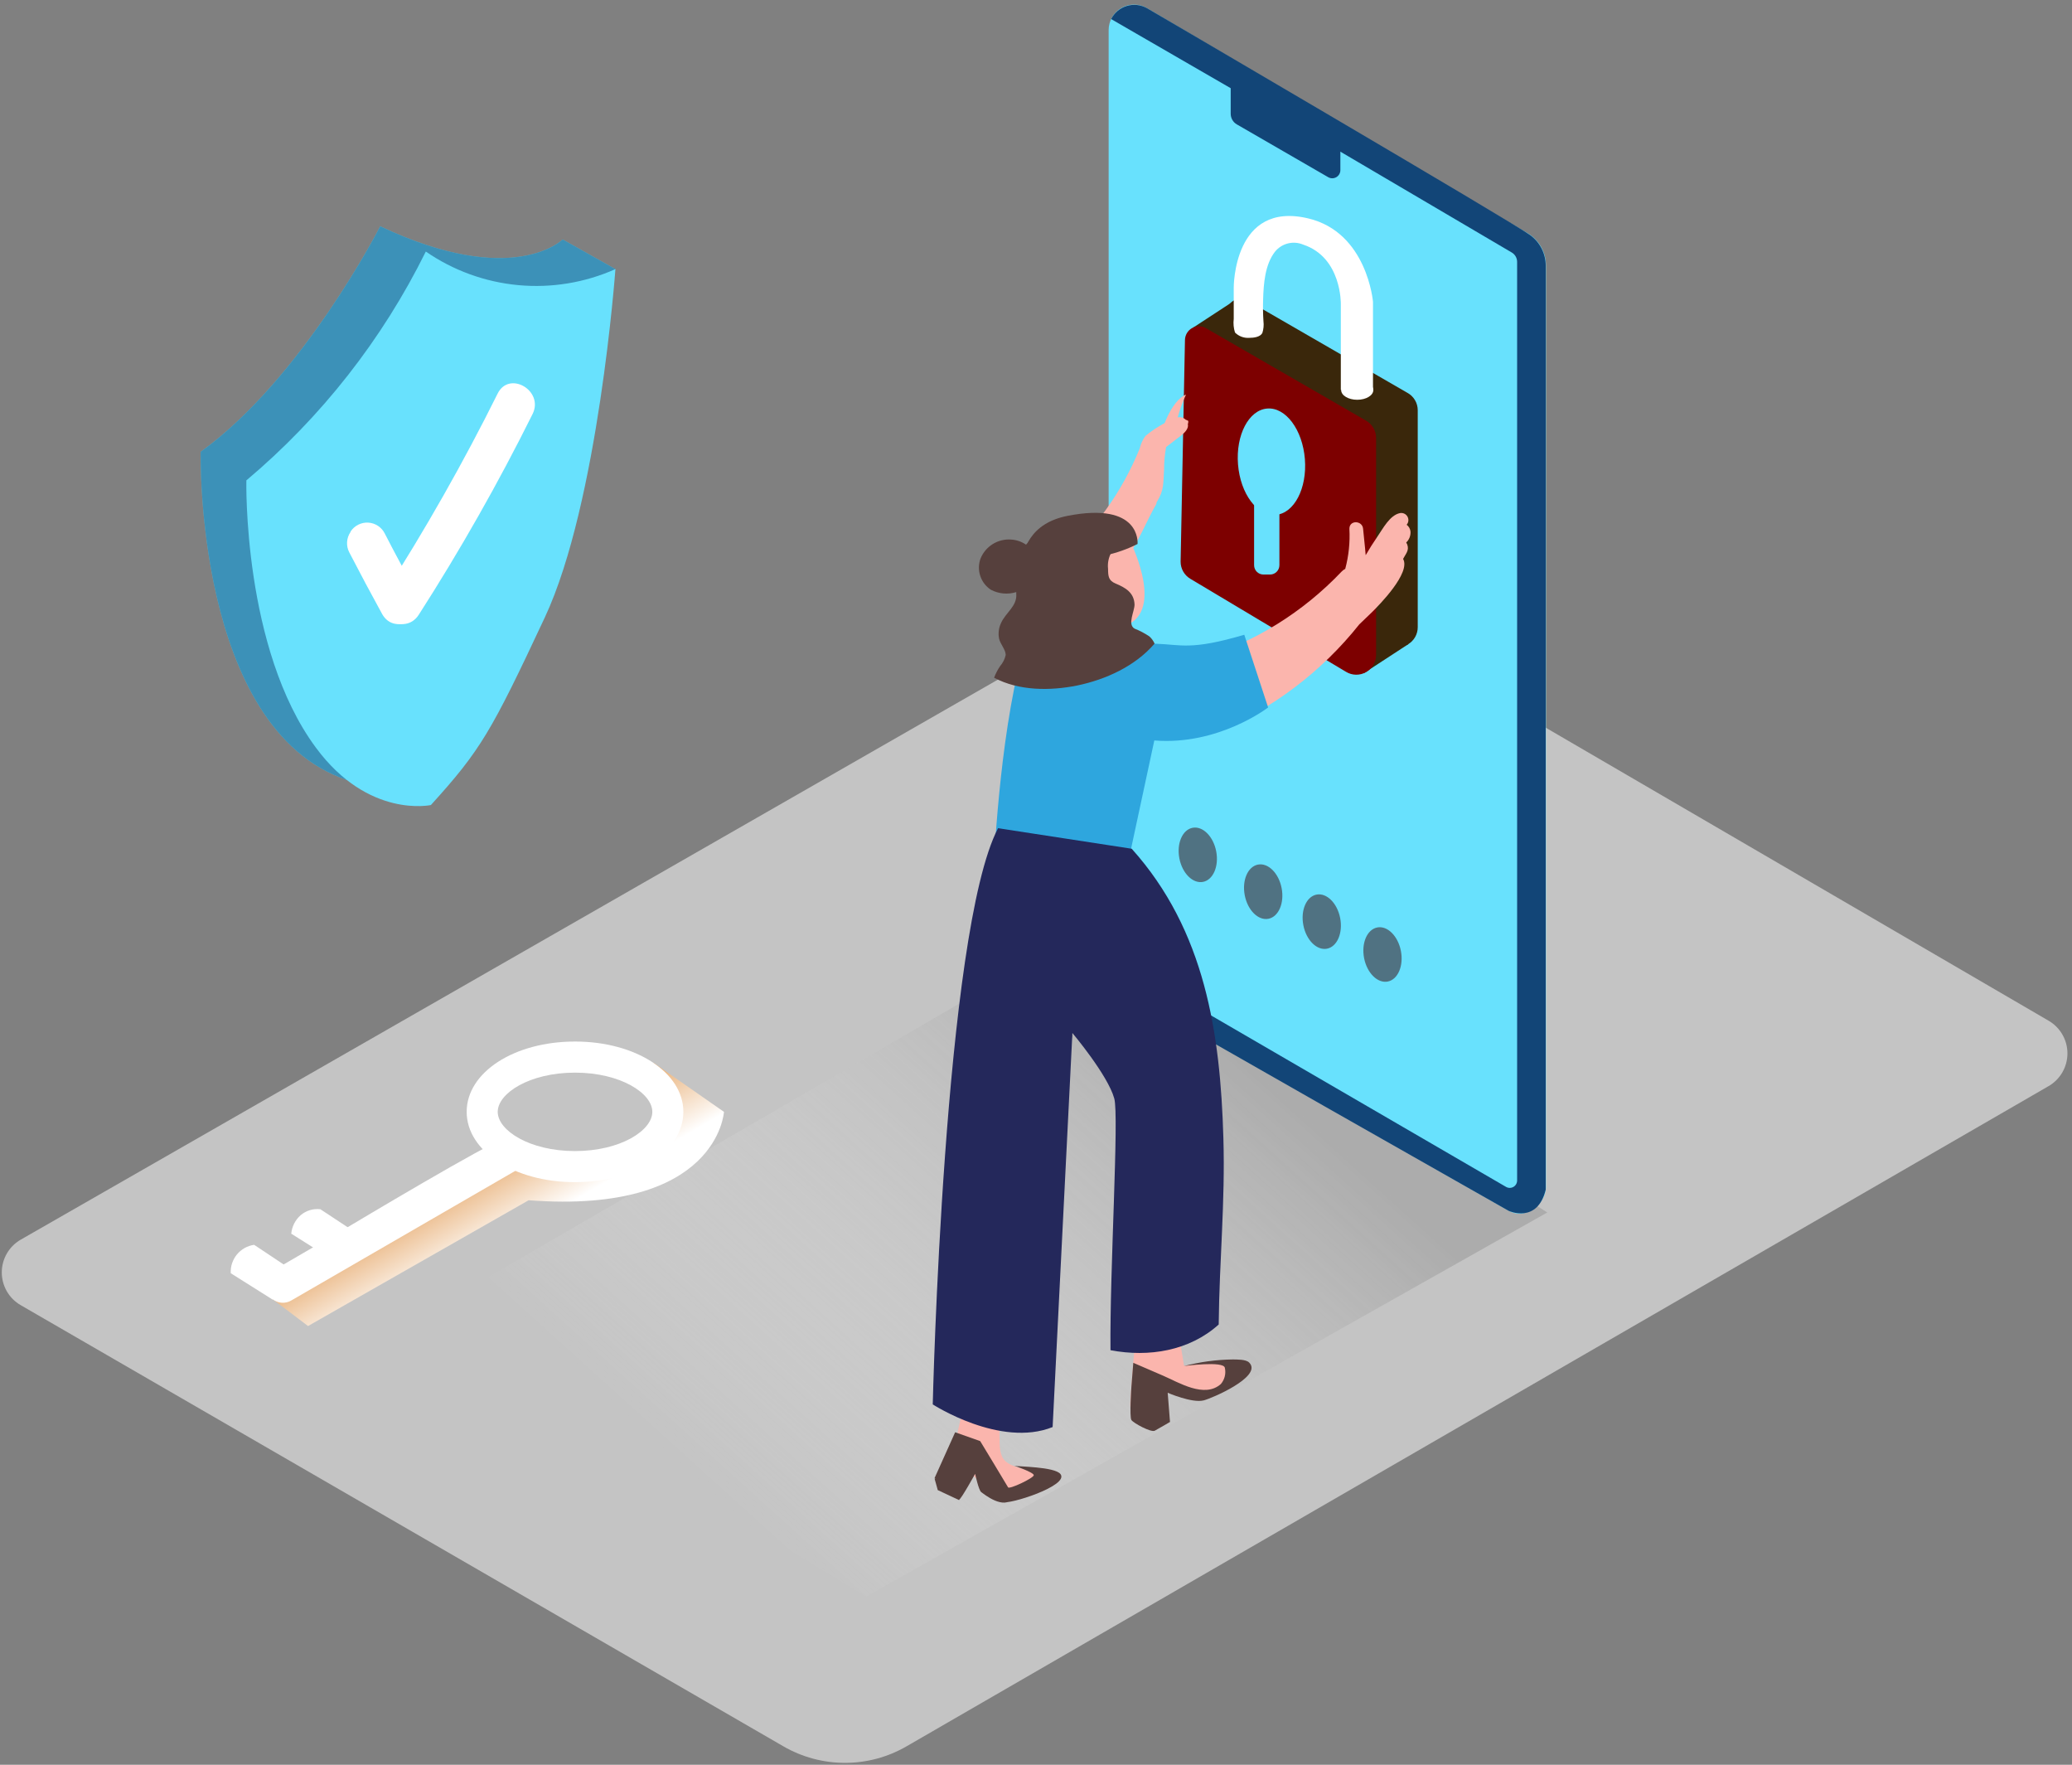 <svg width="404" height="344" viewBox="0 0 404 344" fill="none" xmlns="http://www.w3.org/2000/svg">
<rect x="0" y="0" width="404" height="344" fill="#808080" stroke="none"/>
<path d="M399.444 198.969L243.959 108.39C242.842 107.744 241.574 107.404 240.284 107.404C238.994 107.404 237.726 107.744 236.609 108.39L4.037 241.646C2.915 242.291 1.984 243.22 1.336 244.341C0.688 245.462 0.347 246.734 0.347 248.029C0.347 249.324 0.688 250.596 1.336 251.717C1.984 252.838 2.915 253.768 4.037 254.413L152.75 340.41C156.399 342.52 160.538 343.63 164.751 343.63C168.965 343.63 173.104 342.52 176.753 340.41L399.444 211.71C400.559 211.063 401.485 210.134 402.128 209.016C402.772 207.898 403.111 206.63 403.111 205.34C403.111 204.049 402.772 202.781 402.128 201.663C401.485 200.545 400.559 199.616 399.444 198.969Z" fill="#C4C4C4"/>
<path style="mix-blend-mode:multiply" opacity="0.63" d="M301.694 236.343L168.902 311.208L80.07 257.72L213.517 180.269L301.694 236.343Z" fill="url(#paint0_linear_1_131)"/>
<path d="M223.643 1.596C241.248 12.033 284.796 37.863 297.813 45.431C298.924 46.076 299.844 47.004 300.48 48.12C301.117 49.237 301.447 50.503 301.437 51.788V230.886C301.707 234.541 297.582 237.913 294.228 236.034L220.983 194.284C218.04 192.598 216.164 190.217 216.164 186.807V5.868C216.162 4.992 216.391 4.13 216.83 3.371C217.268 2.612 217.9 1.983 218.66 1.549C219.421 1.114 220.283 0.89 221.158 0.898C222.033 0.906 222.891 1.147 223.643 1.596Z" fill="#68E1FD"/>
<path d="M216.653 3.719L239.963 17.194V22.175C239.963 22.595 240.073 23.007 240.283 23.371C240.493 23.735 240.794 24.037 241.158 24.247L258.981 34.543C259.222 34.681 259.496 34.753 259.774 34.751C260.052 34.749 260.325 34.674 260.565 34.533C260.804 34.392 261.003 34.19 261.14 33.948C261.277 33.706 261.348 33.431 261.345 33.153V29.562L294.755 49.214C295.074 49.401 295.34 49.667 295.525 49.988C295.709 50.308 295.807 50.672 295.809 51.042V230.063C295.817 230.321 295.756 230.577 295.632 230.803C295.508 231.029 295.325 231.218 295.103 231.35C294.881 231.481 294.628 231.551 294.37 231.551C294.112 231.551 293.859 231.481 293.637 231.35L216.113 186.305C215.986 187.694 216.236 189.091 216.838 190.349C217.44 191.606 218.37 192.677 219.531 193.448C223.553 196.022 294.177 236.034 294.177 236.034C294.177 236.034 299.766 238.608 301.386 231.89V51.801C301.388 50.636 301.114 49.488 300.587 48.45C300.06 47.412 299.294 46.514 298.353 45.83C295.179 43.449 223.643 1.596 223.643 1.596C223.048 1.261 222.392 1.051 221.713 0.977C221.035 0.903 220.349 0.967 219.696 1.165C219.043 1.364 218.437 1.692 217.914 2.131C217.391 2.57 216.962 3.11 216.653 3.719Z" fill="#124577"/>
<path style="mix-blend-mode:multiply" d="M95.49 229.574C97.315 231.272 101.054 225.262 103.328 226.073C106.835 227.302 110.501 228.018 114.212 228.196C117.656 228.588 121.132 227.823 124.094 226.021C125.425 225.036 126.495 223.739 127.212 222.245C127.928 220.751 128.27 219.104 128.207 217.447C128.143 215.791 127.677 214.175 126.848 212.74C126.02 211.305 124.854 210.094 123.452 209.213L127.486 207.206L141.159 216.729C141.159 216.729 140.028 236.768 103.071 233.962L60.062 258.479L49.076 250.165L95.49 229.574Z" fill="url(#paint1_linear_1_131)"/>
<path d="M90.993 216.729C90.993 209.007 100.27 203.023 112.118 203.023C123.966 203.023 133.243 209.046 133.243 216.729C133.243 224.413 123.966 230.436 112.118 230.436C100.27 230.436 90.993 224.413 90.993 216.729ZM97.045 216.729C97.045 220.346 103.239 224.374 112.118 224.374C120.997 224.374 127.191 220.346 127.191 216.729C127.191 213.113 120.997 209.085 112.118 209.085C103.239 209.085 97.045 213.113 97.045 216.729Z" fill="white"/>
<path d="M97.559 222.444C96.865 221.813 67.85 239.175 67.85 239.175L49.076 250.101L53.162 253.267C53.672 253.662 54.288 253.896 54.93 253.939C55.573 253.983 56.215 253.834 56.773 253.512L101.915 227.399L97.559 222.444Z" fill="white"/>
<path d="M49.551 242.649L57.171 247.72L53.162 253.331L44.989 248.183C44.922 246.857 45.353 245.553 46.197 244.529C47.041 243.505 48.238 242.834 49.551 242.649Z" fill="white"/>
<path d="M58.611 236.884C59.138 236.433 59.752 236.096 60.416 235.894C61.079 235.693 61.777 235.631 62.465 235.713L69.79 240.539L65.781 246.15L56.786 240.474C56.918 239.089 57.57 237.806 58.611 236.884Z" fill="white"/>
<path d="M119.995 52.458L109.715 46.679C109.715 46.679 100.052 56.357 74.133 44.105C74.133 44.105 59.047 73.706 39.13 88.069C39.13 88.069 37.961 142.045 67.644 152.045" fill="#68E1FD"/>
<path opacity="0.51" d="M119.995 52.458L109.715 46.679C109.715 46.679 100.052 56.357 74.133 44.105C74.133 44.105 59.047 73.706 39.13 88.069C39.13 88.069 37.961 142.045 67.644 152.045" fill="#124577"/>
<path d="M48.035 93.641C62.645 81.349 74.559 66.161 83.025 49.034C88.38 52.727 94.591 54.98 101.064 55.58C107.537 56.179 114.056 55.104 119.995 52.458C119.995 52.458 116.692 98.004 106.233 120.346C95.773 142.689 93.704 146.241 84.015 156.923C84.015 156.923 71.833 159.6 61.605 145.752C47.303 126.473 48.035 93.641 48.035 93.641Z" fill="#68E1FD"/>
<path d="M81.355 115.739C79.162 111.869 77.055 107.961 75.033 104.015C74.731 103.405 74.274 102.885 73.708 102.509C73.141 102.133 72.486 101.914 71.807 101.873C71.129 101.833 70.452 101.973 69.845 102.279C69.238 102.585 68.722 103.046 68.351 103.616V103.693C67.951 104.272 67.716 104.95 67.673 105.654C67.63 106.357 67.78 107.058 68.107 107.682C70.201 111.737 72.347 115.752 74.532 119.729C77.063 124.156 83.925 120.179 81.355 115.739Z" fill="white"/>
<path d="M74.84 115.842C82.941 103.214 90.35 90.153 97.032 76.717C99.294 72.161 106.104 76.164 103.842 80.707C97.16 94.143 89.752 107.203 81.65 119.832C78.926 124.092 72.09 120.141 74.84 115.842Z" fill="white"/>
<path d="M265.984 131.183C265.984 131.183 274.568 125.597 274.645 125.533C274.722 125.469 268.926 121.041 268.926 121.041L265.534 127.412" fill="#3A270B"/>
<path d="M232.677 63.835L240.335 58.828L242.224 68.957L234.476 67.374" fill="#3A270B"/>
<path d="M243.265 58.584C242.855 58.347 242.391 58.221 241.917 58.218C241.444 58.215 240.978 58.336 240.566 58.569C240.154 58.801 239.809 59.137 239.565 59.544C239.322 59.95 239.189 60.413 239.179 60.887L238.331 104.118C238.331 104.788 238.505 105.446 238.836 106.028C239.167 106.61 239.644 107.096 240.22 107.438L270.584 125.572C271.17 125.926 271.839 126.117 272.524 126.127C273.208 126.136 273.882 125.963 274.477 125.625C275.073 125.287 275.567 124.796 275.911 124.203C276.254 123.61 276.433 122.937 276.431 122.251V79.974C276.433 79.279 276.248 78.597 275.895 77.999C275.542 77.401 275.035 76.909 274.426 76.576L243.265 58.584Z" fill="#3A270B"/>
<path d="M235.131 63.963C234.721 63.726 234.257 63.6 233.783 63.597C233.31 63.595 232.844 63.716 232.432 63.948C232.019 64.181 231.675 64.517 231.431 64.923C231.188 65.33 231.055 65.793 231.045 66.267L230.197 109.497C230.197 110.167 230.371 110.826 230.702 111.408C231.033 111.99 231.51 112.476 232.085 112.818L262.463 130.964C263.049 131.318 263.718 131.51 264.402 131.519C265.087 131.528 265.761 131.355 266.356 131.017C266.951 130.679 267.446 130.188 267.789 129.596C268.133 129.003 268.312 128.329 268.31 127.644V85.366C268.312 84.671 268.126 83.989 267.774 83.391C267.421 82.793 266.913 82.302 266.305 81.968L235.131 63.963Z" fill="#7D0000"/>
<path d="M248.734 100.367C252.334 100.079 254.884 95.205 254.428 89.48C253.972 83.755 250.683 79.347 247.083 79.635C243.482 79.922 240.932 84.797 241.388 90.522C241.844 96.247 245.133 100.655 248.734 100.367Z" fill="#68E1FD"/>
<path d="M247.634 91.466H246.349C245.341 91.466 244.524 92.284 244.524 93.294V110.166C244.524 111.176 245.341 111.994 246.349 111.994H247.634C248.642 111.994 249.459 111.176 249.459 110.166V93.294C249.459 92.284 248.642 91.466 247.634 91.466Z" fill="#68E1FD"/>
<path d="M264.635 77.927C266.366 77.927 267.77 77.08 267.77 76.035C267.77 74.99 266.366 74.143 264.635 74.143C262.903 74.143 261.499 74.99 261.499 76.035C261.499 77.08 262.903 77.927 264.635 77.927Z" fill="white"/>
<path d="M255.126 42.586C240.438 39.047 240.554 56.074 240.554 56.074V62.161C240.445 63.053 240.529 63.956 240.798 64.813C241.157 65.175 241.589 65.456 242.066 65.635C242.542 65.815 243.052 65.89 243.561 65.855C244.434 65.855 245.694 65.714 246.131 64.916C246.37 64.173 246.445 63.387 246.349 62.612C246.259 61.196 246.233 59.768 246.285 58.352C246.375 55.289 246.645 51.557 248.611 49.047C249.255 48.256 250.138 47.696 251.127 47.45C252.116 47.204 253.159 47.286 254.098 47.683C261.64 50.192 261.435 59.266 261.435 59.266V75.997H267.706V58.828C267.706 58.828 266.588 45.34 255.126 42.586Z" fill="white"/>
<path d="M212.566 132.457C212.698 132.245 212.765 131.999 212.759 131.749C212.768 130.523 212.523 129.308 212.041 128.181C211.559 127.054 210.85 126.038 209.958 125.198C209.609 124.882 209.192 124.65 208.739 124.521C208.286 124.391 207.809 124.368 207.346 124.453C206.883 124.537 206.445 124.727 206.067 125.009C205.689 125.29 205.38 125.654 205.165 126.074C203.212 130.076 207.671 134.104 211.243 134.581C212.232 134.709 212.631 133.873 212.528 133.088C212.59 132.883 212.603 132.667 212.566 132.457Z" fill="#FBB5AD"/>
<path d="M209.02 201.749L201.837 197.746L207.812 214.13L209.02 201.749Z" fill="#382624"/>
<path d="M274.375 106.112C274.324 105.985 274.26 105.865 274.182 105.752C274.475 105.475 274.703 105.136 274.847 104.76C274.992 104.383 275.05 103.979 275.017 103.577C274.986 103.323 274.903 103.079 274.775 102.858C274.647 102.636 274.476 102.443 274.272 102.29C274.459 102.073 274.574 101.804 274.602 101.519C274.63 101.234 274.57 100.948 274.43 100.698C274.289 100.449 274.075 100.249 273.817 100.126C273.559 100.004 273.269 99.964 272.987 100.012C270.97 100.411 269.633 103.075 268.541 104.645C267.744 105.803 266.986 107 266.279 108.223C266.151 106.473 265.92 104.722 265.778 103.075C265.637 101.428 263.093 101.325 263.105 103.075C263.249 105.705 262.976 108.342 262.296 110.887C262.032 111.021 261.793 111.199 261.589 111.415C254.082 119.321 244.676 125.165 234.27 128.39C233.787 128.599 233.379 128.951 233.102 129.4C232.825 129.848 232.692 130.371 232.722 130.898C232.751 131.424 232.941 131.929 233.266 132.344C233.592 132.758 234.036 133.063 234.54 133.216C234.575 133.721 234.764 134.202 235.081 134.596C235.398 134.99 235.828 135.276 236.313 135.417C236.386 135.801 236.538 136.165 236.759 136.486C236.98 136.807 237.266 137.079 237.598 137.283L235.851 138.055C232.985 139.252 234.244 144.001 237.136 142.779C248.061 138.226 257.658 130.978 265.033 121.711C265.881 120.9 266.716 120.089 267.603 119.24C268.888 117.953 275.12 111.672 273.578 108.944C274.041 108.017 274.837 107.309 274.375 106.112Z" fill="#FBB5AD"/>
<path d="M231.25 76.91C228.32 78.082 226.11 84.388 226.316 85.713L228.616 84.632L229.027 84.182C229.432 81.667 230.18 79.221 231.25 76.91Z" fill="#FBB5AD"/>
<path d="M231.7 82.058C231.544 81.948 231.37 81.866 231.186 81.814L230.993 81.647C229.85 80.758 228.089 81.904 227.061 82.483C225.737 83.185 224.488 84.022 223.335 84.98C222.806 85.698 222.43 86.517 222.23 87.386C221.806 88.429 221.356 89.472 220.867 90.488C219.856 92.62 218.715 94.688 217.449 96.679C214.972 100.56 212.048 104.137 208.737 107.335C207.195 108.828 209.559 111.196 211.089 109.677L212.194 108.583C212.424 108.736 212.695 108.817 212.971 108.817C213.247 108.817 213.518 108.736 213.749 108.583C214.021 108.398 214.279 108.191 214.52 107.966L214.879 107.67C214.975 107.926 215.134 108.154 215.341 108.333C215.548 108.512 215.797 108.637 216.064 108.694C216.332 108.752 216.609 108.741 216.871 108.663C217.134 108.586 217.372 108.443 217.565 108.249L218.696 107.078C219.055 106.94 219.345 106.668 219.505 106.318C219.505 106.241 219.672 108.583 219.724 108.519C221.536 106.601 223.669 101.325 225.468 98.223C225.457 98.072 225.498 97.923 225.583 97.798C226.997 95.546 226.791 94.195 226.971 91.595C226.968 90.102 227.101 88.611 227.37 87.142L230.325 84.864C231.032 84.323 231.803 83.5 231.61 82.689C231.679 82.486 231.71 82.272 231.7 82.058Z" fill="#FBB5AD"/>
<path d="M242.61 123.731C232.124 126.82 230.338 125.636 225.365 125.482C220.392 125.327 215.085 118.352 215.085 118.352C215.085 118.352 213.8 102.779 204.574 114.967C197.66 124.066 195.013 150.411 194.114 163.165C197.558 165.906 202.119 166.936 206.424 167.579C209.265 168.054 212.14 168.295 215.021 168.3C216.793 168.286 218.543 167.904 220.161 167.18L225.069 144.336C237.611 145.353 247.261 137.901 247.261 137.901L242.61 123.731Z" fill="#2EA6DE"/>
<path d="M220.135 105.031C220.135 105.031 226.881 117.991 220.225 121.595C213.569 125.198 208.339 119.201 207.773 117.644C207.208 116.087 207.285 104.079 220.135 105.031Z" fill="#FBB5AD"/>
<path d="M220.61 103.088C217.18 100.617 213.016 100.514 209.045 101.453C205.637 102.067 202.498 103.711 200.05 106.164C199.19 105.576 198.186 105.233 197.146 105.173C195.889 105.08 194.634 105.389 193.563 106.055C192.492 106.721 191.659 107.709 191.184 108.879C190.784 109.974 190.767 111.173 191.136 112.279C191.505 113.385 192.238 114.332 193.214 114.967C194.736 115.762 196.509 115.924 198.149 115.417V115.726C198.367 118.171 196.067 119.407 195.167 121.479C194.723 122.426 194.597 123.492 194.808 124.516C195.039 125.546 196.093 126.64 196.093 127.669C195.918 128.475 195.542 129.224 195 129.844C194.523 130.551 194.13 131.311 193.831 132.11C198.676 134.684 204.741 134.684 210.009 133.628C215.599 132.47 221.343 129.857 225.121 125.456C224.888 124.92 224.541 124.442 224.106 124.053C223.2 123.443 222.23 122.934 221.214 122.534C219.775 121.698 221.214 119.188 221.214 117.837C221.124 115.507 219.428 114.542 217.514 113.744C216.126 113.165 216.062 112.316 216.049 110.887C215.924 109.762 216.158 108.627 216.717 107.644C217.137 107.703 217.565 107.612 217.925 107.386C218.645 106.951 219.418 106.61 220.225 106.37C220.626 106.224 220.954 105.927 221.139 105.542C221.324 105.157 221.351 104.715 221.214 104.311C221.238 104.071 221.194 103.829 221.087 103.612C220.981 103.396 220.815 103.215 220.61 103.088Z" fill="#56403D"/>
<path d="M215.496 108.262C217.686 107.794 219.807 107.046 221.806 106.035C221.806 105.816 222.448 97.76 208.159 100.552C193.87 103.345 200.642 120.475 200.642 120.475" fill="#56403D"/>
<path d="M199.896 286.484C198.611 286.034 196.671 285.687 195.746 284.515C194.821 283.344 194.923 281.452 194.885 280.024C194.846 278.595 194.885 277.128 194.885 275.687C194.805 275.623 194.74 275.543 194.693 275.452C194.647 275.361 194.62 275.261 194.615 275.159C194.535 273.981 194.535 272.798 194.615 271.62L188.678 271.041C188.678 271.041 186.044 281.208 186.211 282.366C186.378 283.524 192.032 291.246 194.898 291.774C197.763 292.302 205.743 289.792 206.463 288.685V288.582C204.265 287.977 202.068 287.244 199.896 286.484Z" fill="#FBB5AD"/>
<path d="M240.926 265.301C238.973 264.914 230.865 266.227 230.865 266.227C230.865 266.227 229.721 259.599 229.888 259.277L221.446 259.869C221.446 259.869 220.379 272.173 220.379 273.795C220.379 276.781 224.067 277.656 224.877 277.656C225.456 277.46 226.023 277.228 226.573 276.961C226.267 275.426 226.107 273.866 226.097 272.302C226.097 271.581 226.29 271.079 226.971 270.822C228.256 270.346 230.531 271.028 231.803 271.272C233.319 271.555 234.81 271.916 236.313 272.186C239.641 270.423 242.443 268.75 242.738 268.055C243.265 266.279 243.933 265.88 240.926 265.301Z" fill="#FBB5AD"/>
<path d="M243.753 265.815L243.548 265.584C242.905 264.953 241.209 265.017 240.412 264.992C237.19 265.032 233.984 265.464 230.865 266.279C230.865 266.279 238.575 265.236 238.819 266.613C238.945 267.165 238.94 267.738 238.807 268.287C238.673 268.837 238.413 269.348 238.048 269.779C234.848 272.624 229.862 269.483 226.753 268.145L220.97 265.648L220.598 270.358C220.598 270.358 220.199 276.176 220.598 276.793C220.996 277.411 224.453 279.264 225.147 278.891C225.84 278.518 228.128 277.179 228.128 277.179L227.678 271.491C227.678 271.491 232.458 273.563 234.707 272.971C236.39 272.533 245.745 268.492 243.753 265.815Z" fill="#56403D"/>
<path d="M216.524 263.19C224.029 264.618 231.944 263.306 237.624 258.183C237.752 245.661 238.909 234.361 238.536 221.852C237.945 201.427 234.977 181.376 220.662 165.443L194.602 161.44C184.027 181.582 181.868 273.756 181.868 273.756C181.868 273.756 195.039 282.276 205.242 278.171L209.097 201.363C209.097 201.363 215.997 209.548 217.257 214.117C218.22 217.424 216.357 247.759 216.524 263.19Z" fill="#24285B"/>
<path d="M191.261 282.495C191.261 282.495 194.371 292.212 195.489 292.791C196.607 293.37 208.544 289.612 206.771 287.334C205.627 285.88 198.431 285.905 197.776 285.712C197.776 285.712 201.567 286.999 201.567 287.553C201.567 288.106 196.799 290.371 196.555 289.921C196.311 289.47 191.12 280.912 191.12 280.912L186.237 279.187L182.215 288.132L185.62 289.599C185.62 289.599 186.661 292.315 187.008 292.315C187.355 292.315 190.13 287.295 190.13 287.295C190.13 287.295 190.824 290.5 191.312 290.847C191.801 291.195 195.759 294.464 197.57 291.967L194.229 288.209" fill="#56403D"/>
<path d="M182.228 288.235L182.844 290.461L187.021 292.417V288.235L184.618 287.398" fill="#56403D"/>
<path d="M234.565 171.904C236.547 171.519 237.697 168.847 237.134 165.935C236.57 163.024 234.506 160.975 232.524 161.36C230.542 161.745 229.392 164.418 229.955 167.329C230.519 170.241 232.583 172.289 234.565 171.904Z" fill="#507282"/>
<path d="M247.314 179.096C249.3 178.713 250.455 176.037 249.893 173.12C249.332 170.202 247.266 168.148 245.28 168.532C243.294 168.915 242.14 171.591 242.701 174.508C243.262 177.426 245.328 179.48 247.314 179.096Z" fill="#507282"/>
<path d="M258.738 184.925C260.72 184.54 261.87 181.868 261.307 178.956C260.743 176.045 258.679 173.996 256.697 174.381C254.715 174.766 253.565 177.439 254.129 180.35C254.692 183.262 256.756 185.31 258.738 184.925Z" fill="#507282"/>
<path d="M270.58 191.33C272.562 190.945 273.712 188.273 273.148 185.361C272.585 182.449 270.521 180.401 268.539 180.786C266.557 181.171 265.407 183.843 265.97 186.755C266.534 189.666 268.598 191.715 270.58 191.33Z" fill="#507282"/>
<defs>
<linearGradient id="paint0_linear_1_131" x1="145.554" y1="297.282" x2="235.052" y2="198.373" gradientUnits="userSpaceOnUse">
<stop stop-color="white" stop-opacity="0"/>
<stop offset="0.99" stop-color="#9E9E9E"/>
</linearGradient>
<linearGradient id="paint1_linear_1_131" x1="85.788" y1="217.463" x2="99.673" y2="241.228" gradientUnits="userSpaceOnUse">
<stop stop-color="#D46A00"/>
<stop offset="1" stop-color="white"/>
</linearGradient>
</defs>
</svg>

